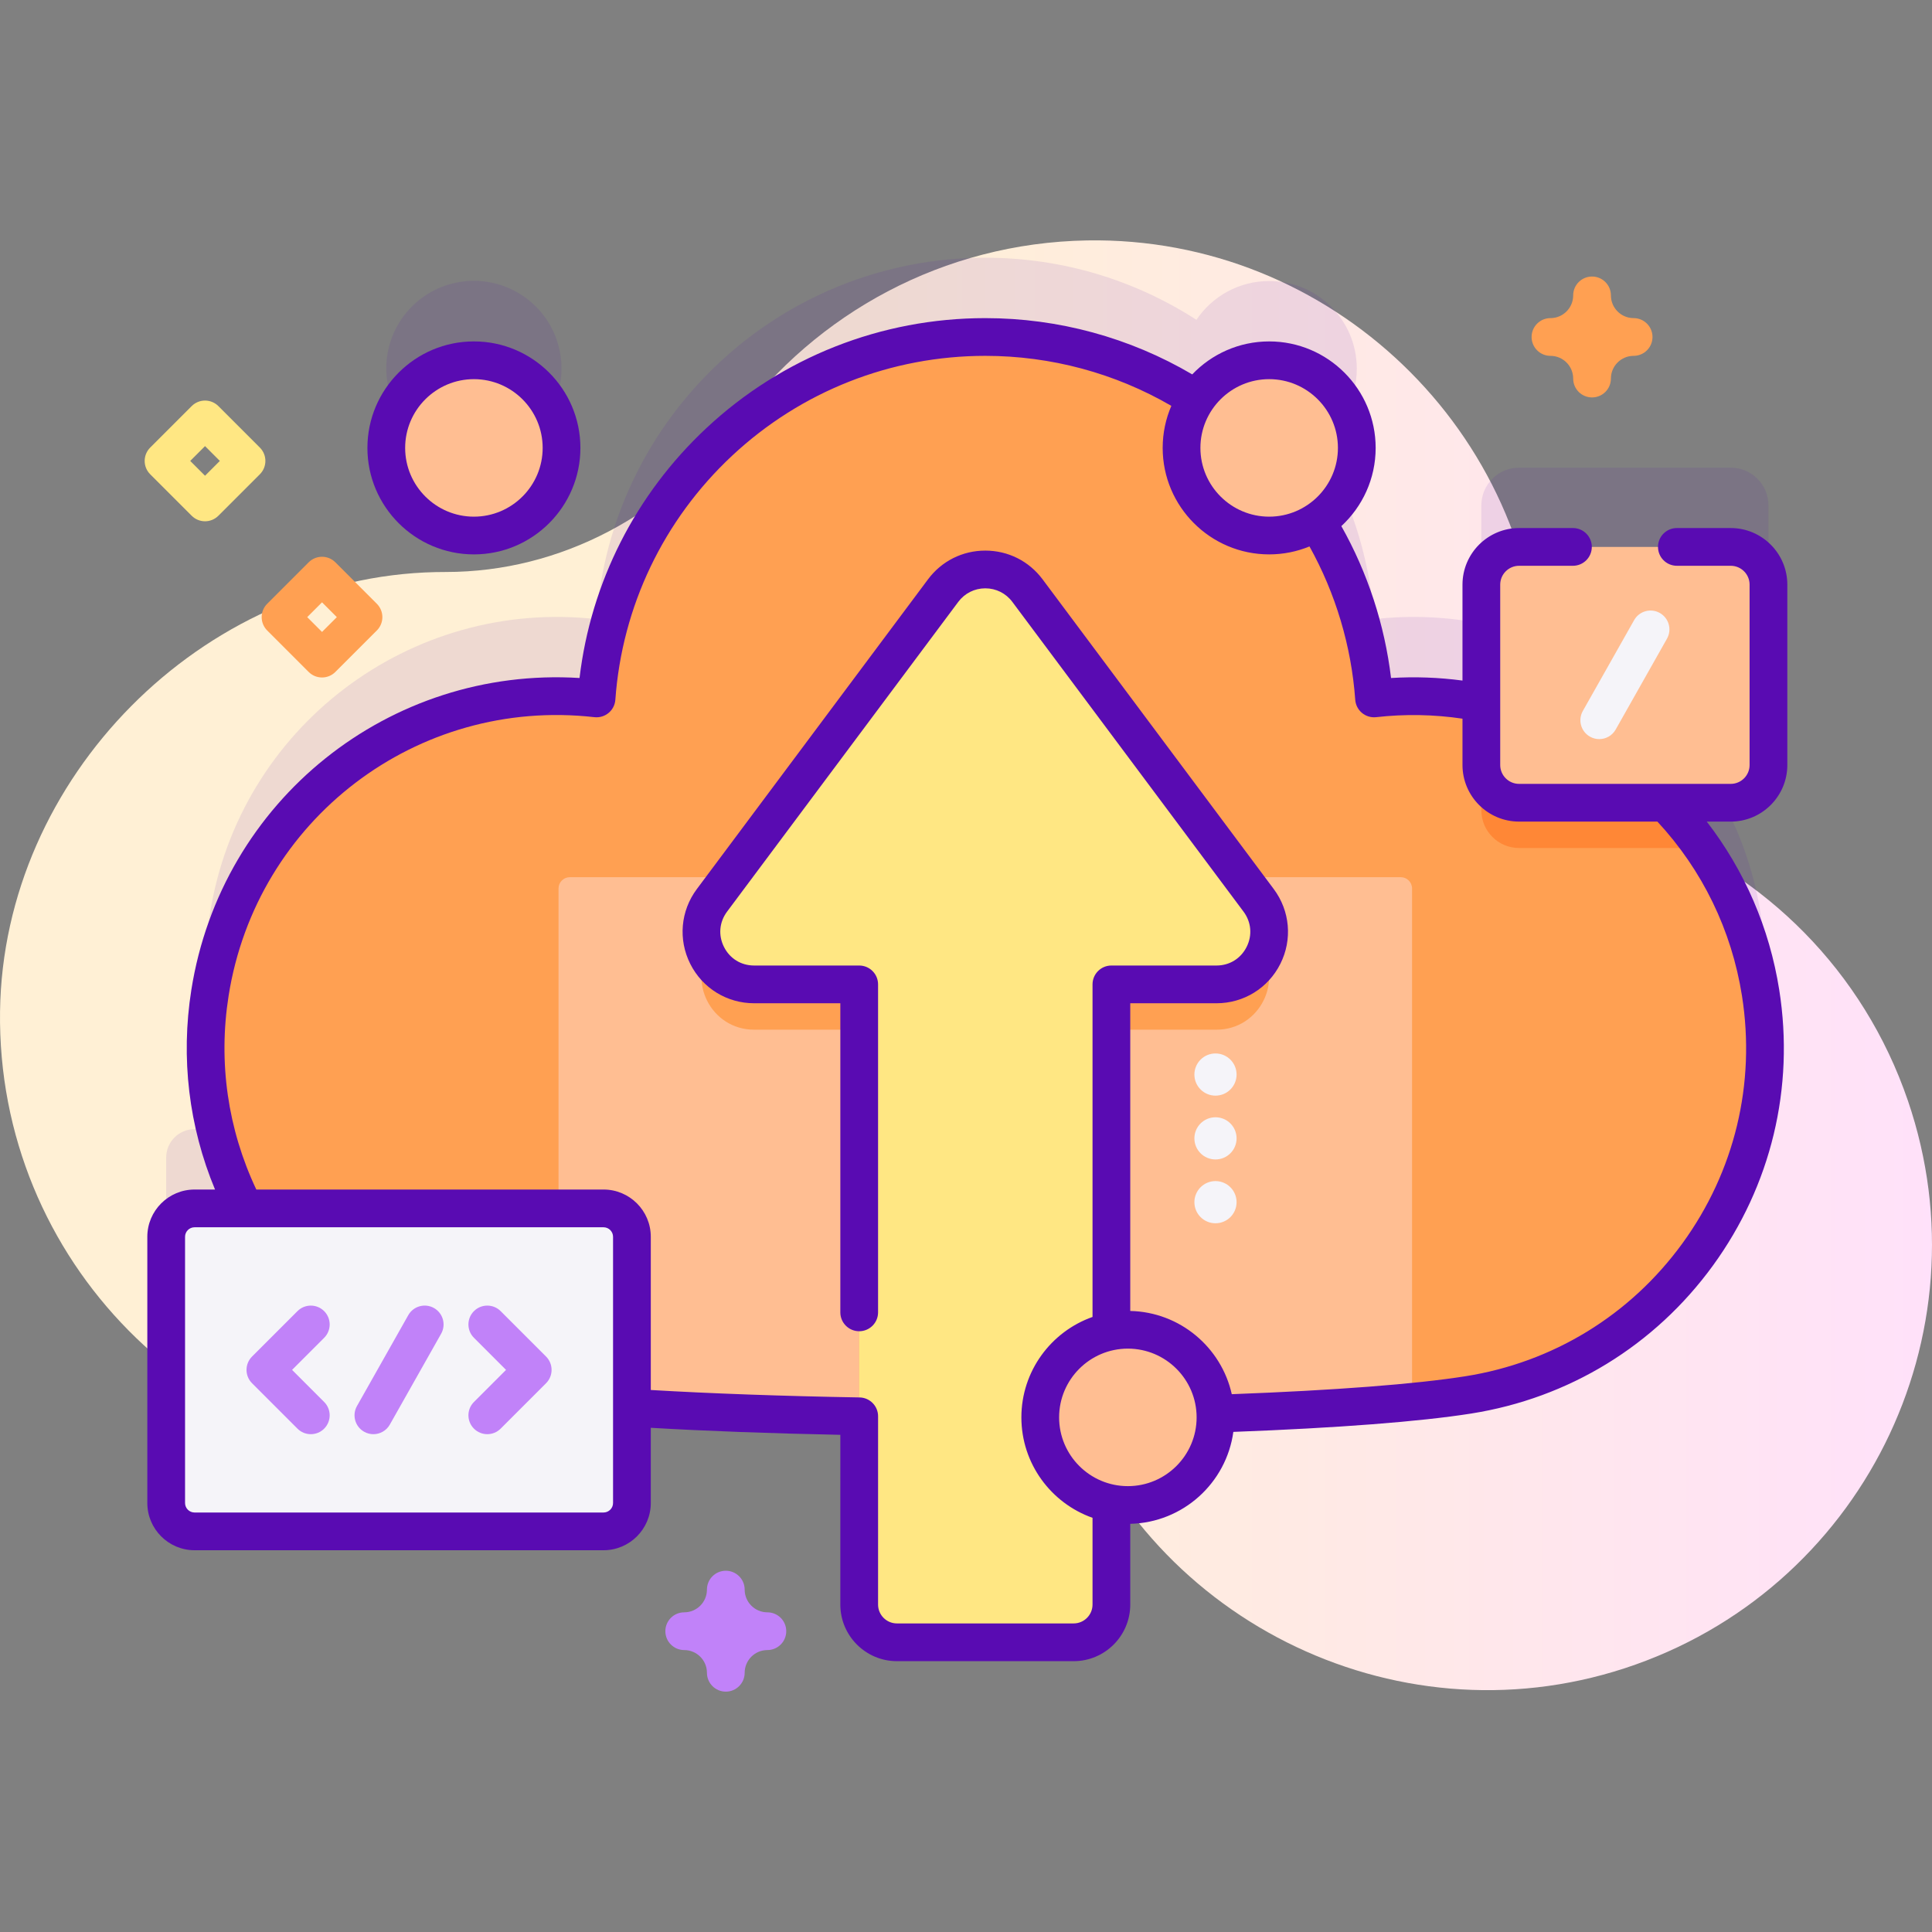 <?xml version="1.0" encoding="iso-8859-1"?>
<!-- Generator: Adobe Illustrator 23.0.3, SVG Export Plug-In . SVG Version: 6.00 Build 0)  -->
<svg version="1.1" id="Capa_1" xmlns="http://www.w3.org/2000/svg" xmlns:xlink="http://www.w3.org/1999/xlink" x="0px" y="0px"
	 viewBox="0 0 512 512" style="enable-background:new 0 0 512 512;" xml:space="preserve">
<rect x="0" y="0" width="512" height="512" fill="#808080" stroke="none"/>
<g>
	<linearGradient id="SVGID_1_" gradientUnits="userSpaceOnUse" x1="225.816" y1="255.803" x2="864.887" y2="255.803">
		<stop  offset="7.011211e-04" style="stop-color:#FFF0D5"/>
		<stop  offset="0.511" style="stop-color:#FFDFFF"/>
		<stop  offset="1" style="stop-color:#D9CEFF"/>
	</linearGradient>
	<path style="fill:url(#SVGID_1_);" d="M505.626,291.72c-11.826-34.61-38.138-60.16-69.852-72.202
		c-16.43-6.239-27.346-21.856-27.587-39.429c-0.005-0.384-0.012-0.769-0.021-1.154c-1.507-64.582-55.488-116.33-120.077-115.221
		c-38.094,0.654-71.788,19.355-92.905,47.92c-18.185,24.599-46.49,39.965-77.08,39.949c-0.898,0-1.797,0.009-2.7,0.029
		C53.487,152.967,0.837,206.09,0.011,268.016C-0.869,333.948,52.313,387.67,118.043,387.67c50.947,0,94.349-32.277,110.886-77.497
		c4.327-11.832,17.152-18.174,29.283-14.772c0.151,0.042,0.303,0.085,0.455,0.126c11.099,3.064,18.458,13.64,17.55,25.119
		c-1.217,15.383,0.581,31.255,5.798,46.796c20.521,61.135,87.188,94.685,148.493,74.68
		C493.219,421.658,526.887,353.938,505.626,291.72z"/>
	<g>
		<path style="opacity:0.1;fill:#590BB2;" d="M468.66,181.732v-47.796c0-5.523-4.478-10.001-10.001-10.001h-56.086
			c-5.523,0-10.001,4.477-10.001,10.001v31.305c-9.155-1.804-18.718-2.254-28.434-1.152c-1.231-17.122-6.64-33.085-15.205-46.884
			c6.394-4.136,10.63-11.324,10.63-19.507c0-12.825-10.396-23.221-23.221-23.221c-8.033,0-15.113,4.08-19.282,10.28
			c-16.123-10.409-35.328-16.454-55.947-16.454c-54.524,0-99.177,42.243-103.026,95.786c-49.267-5.589-94.646,28.595-102.446,78.05
			c-3.203,20.311,0.423,40.119,9.168,57.098H51.564c-4.155,0-7.523,3.368-7.523,7.523v70.548c0,4.155,3.368,7.523,7.523,7.523
			h108.378c4.155,0,7.523-3.368,7.523-7.523v-25.244c66.44,4.305,179.97,3.174,221.625-3.399
			c50.817-8.02,85.512-55.716,77.492-106.534c-3.118-19.76-12.24-37.076-25.208-50.396h17.284
			C464.182,191.733,468.66,187.256,468.66,181.732z"/>
		
			<ellipse transform="matrix(0.973 -0.23 0.23 0.973 -19.087 31.468)" style="opacity:0.1;fill:#590BB2;" cx="125.591" cy="97.698" rx="23.221" ry="23.221"/>
		<g>
			<g>
				<path style="fill:#FFA052;" d="M466.582,263.131c-7.804-49.451-53.182-83.629-102.444-78.041
					c-3.849-53.542-48.502-95.786-103.026-95.786s-99.177,42.243-103.026,95.786c-49.267-5.589-94.646,28.595-102.446,78.05
					c-8.014,50.818,26.685,98.511,77.504,106.526c50.332,7.937,205.612,7.942,255.946-0.002
					C439.907,361.645,474.602,313.948,466.582,263.131z"/>
				<path style="fill:#FF8736;" d="M451.246,224.732h-48.674c-5.52,0-10.001-4.47-10.001-10.001V186.24
					C416.454,190.94,437.535,204.881,451.246,224.732z"/>
				<path style="fill:#FFBE92;" d="M374.211,235.463v136.04c-55.314,5.49-170.873,5.49-226.197,0v-136.04c0-1.657,1.343-3,3-3
					h220.197C372.867,232.463,374.211,233.806,374.211,235.463z"/>
				<path style="fill:#FFA052;" d="M333.548,250.594l-6.811-9.125H195.488l-6.811,9.125c-6.86,9.201-0.3,22.282,11.171,22.282H227.7
					v102.458c21.912,0.38,44.923,0.38,66.825,0V272.876h27.852C333.848,272.876,340.408,259.795,333.548,250.594z"/>
				<path style="fill:#FFE783;" d="M199.848,260.874h27.847v164.351c0,5.523,4.477,10.001,10.001,10.001h46.833
					c5.523,0,10.001-4.478,10.001-10.001V260.874h27.847c11.473,0,18.034-13.085,11.172-22.279l-61.264-82.081
					c-5.575-7.469-16.768-7.469-22.343,0l-61.264,82.081C181.814,247.79,188.375,260.874,199.848,260.874z"/>
				<g>
					<path style="fill:#F5F4F9;" d="M159.942,405.831H51.564c-4.155,0-7.523-3.368-7.523-7.523v-70.548
						c0-4.155,3.368-7.523,7.523-7.523h108.378c4.155,0,7.523,3.368,7.523,7.523v70.548
						C167.465,402.463,164.097,405.831,159.942,405.831z"/>
					<g>
						<g>
							<g>
								<path style="fill:#C182F9;" d="M82.368,380.073c-1.28,0-2.56-0.488-3.536-1.465l-12.037-12.037
									c-1.953-1.953-1.953-5.12,0-7.072l12.037-12.037c1.951-1.952,5.12-1.952,7.071,0c1.953,1.953,1.953,5.12,0,7.072l-8.5,8.501
									l8.5,8.501c1.953,1.953,1.953,5.12,0,7.072C84.928,379.584,83.648,380.073,82.368,380.073z"/>
							</g>
							<g>
								<path style="fill:#C182F9;" d="M129.138,345.997c1.28,0,2.56,0.488,3.536,1.465l12.037,12.037
									c1.953,1.953,1.953,5.12,0,7.072l-12.037,12.037c-1.952,1.952-5.12,1.952-7.071,0c-1.953-1.953-1.953-5.12,0-7.072
									l8.5-8.501l-8.5-8.501c-1.953-1.953-1.953-5.12,0-7.072C126.578,346.485,127.858,345.997,129.138,345.997z"/>
							</g>
						</g>
						<g>
							<path style="fill:#C182F9;" d="M98.951,380.074c-0.833,0-1.677-0.209-2.454-0.647c-2.406-1.358-3.254-4.408-1.896-6.814
								l13.594-24.074c1.358-2.405,4.409-3.253,6.813-1.896c2.406,1.358,3.254,4.408,1.896,6.814l-13.594,24.074
								C102.391,379.159,100.696,380.074,98.951,380.074z"/>
						</g>
					</g>
				</g>
				<g>
					<path style="fill:#FFBE92;" d="M458.659,212.735h-56.086c-5.523,0-10.001-4.477-10.001-10.001v-47.796
						c0-5.523,4.477-10.001,10.001-10.001h56.086c5.523,0,10.001,4.477,10.001,10.001v47.796
						C468.66,208.257,464.182,212.735,458.659,212.735z"/>
					<g>
						<g>
							<path style="fill:#F5F4F9;" d="M423.815,195.873c-0.833,0-1.677-0.209-2.453-0.647c-2.405-1.358-3.254-4.408-1.896-6.813
								l13.593-24.072c1.358-2.404,4.409-3.253,6.812-1.896c2.405,1.358,3.254,4.408,1.896,6.813l-13.593,24.072
								C427.254,194.958,425.56,195.873,423.815,195.873z"/>
						</g>
					</g>
				</g>
				<circle style="fill:#FFBE92;" cx="298.896" cy="375.621" r="23.221"/>
				<circle style="fill:#FFBE92;" cx="125.591" cy="118.699" r="23.221"/>
				<g>
					<circle style="fill:#FFBE92;" cx="336.342" cy="118.699" r="23.221"/>
					<g>
						<path style="fill:#590BB2;" d="M473.66,202.734v-47.796c0-8.271-6.729-15.001-15-15.001h-14.272c-2.761,0-5,2.238-5,5
							s2.239,5,5,5h14.272c2.757,0,5,2.243,5,5.001v47.796c0,2.758-2.243,5.001-5,5.001h-56.086c-2.757,0-5.001-2.243-5.001-5.001
							v-47.796c0-2.758,2.244-5.001,5.001-5.001h14.272c2.761,0,5-2.238,5-5s-2.239-5-5-5h-14.272
							c-8.271,0-15.001,6.729-15.001,15.001v25.418c-6.262-0.834-12.599-1.067-18.931-0.677
							c-1.693-14.114-6.197-27.889-13.171-40.254c5.586-5.16,9.093-12.54,9.093-20.725c0-15.561-12.66-28.221-28.221-28.221
							c-8.01,0-15.246,3.36-20.388,8.739c-16.579-9.755-35.484-14.913-54.842-14.913c-27.555,0-53.81,10.356-73.93,29.161
							c-18.776,17.55-30.59,40.901-33.601,66.211c-50.295-3.131-94.938,32.321-102.88,82.685
							c-2.845,18.044-0.661,36.19,6.284,52.877h-5.421c-6.905,0-12.523,5.617-12.523,12.522v70.548
							c0,6.905,5.618,12.522,12.523,12.522h108.378c6.905,0,12.523-5.617,12.523-12.522v-19.927
							c14.646,0.855,31.858,1.493,50.234,1.862l-0.004,44.982c0,8.271,6.729,15.001,15,15.001h46.833
							c8.271,0,15.001-6.729,15.001-15.001v-21.4c13.971-0.31,25.465-10.818,27.319-24.36c27.679-1.042,49.434-2.717,63.021-4.862
							c25.897-4.086,48.652-18.014,64.074-39.215c15.422-21.202,21.665-47.141,17.578-73.037
							c-2.588-16.399-9.185-31.645-19.208-44.617h6.346C466.931,217.734,473.66,211.005,473.66,202.734z M336.342,100.479
							c10.047,0,18.221,8.174,18.221,18.221s-8.174,18.221-18.221,18.221c-10.047,0-18.221-8.174-18.221-18.221
							S326.295,100.479,336.342,100.479z M162.465,398.309c0,1.391-1.132,2.522-2.523,2.522H51.564
							c-1.391,0-2.523-1.132-2.523-2.522v-70.548c0-1.391,1.132-2.522,2.523-2.522h108.378c1.391,0,2.523,1.132,2.523,2.522V398.309
							z M298.896,393.842c-10.047,0-18.221-8.174-18.221-18.221c0-10.048,8.174-18.222,18.221-18.222
							c10.047,0,18.221,8.174,18.221,18.222C317.117,385.668,308.943,393.842,298.896,393.842z M461.643,263.91
							c3.67,23.259-1.936,46.554-15.787,65.596c-13.851,19.042-34.288,31.55-57.546,35.221c-13.212,2.085-34.572,3.72-61.876,4.747
							c-2.77-12.415-13.737-21.765-26.905-22.058v-81.542h22.847c7.211,0,13.699-4.004,16.931-10.45
							c3.232-6.445,2.561-14.04-1.752-19.819l-61.264-82.081c-3.61-4.836-9.143-7.61-15.178-7.61c-6.036,0-11.568,2.774-15.179,7.61
							l-61.264,82.082c-4.313,5.778-4.985,13.373-1.752,19.818c3.232,6.446,9.72,10.45,16.931,10.45h22.847v81.917
							c0,2.762,2.239,5,5,5s5-2.238,5-5v-86.917c0-2.762-2.239-5-5-5h-27.847c-3.456,0-6.443-1.844-7.992-4.933
							s-1.24-6.586,0.827-9.355l61.264-82.08c1.704-2.283,4.316-3.593,7.165-3.593c2.849,0,5.46,1.31,7.165,3.592l61.264,82.081
							c2.067,2.77,2.376,6.267,0.827,9.355s-4.536,4.933-7.992,4.933h-27.847c-2.761,0-5,2.238-5,5v88.13
							c-10.97,3.872-18.854,14.339-18.854,26.617c0,12.278,7.885,22.744,18.854,26.616v22.988c0,2.758-2.244,5.001-5.001,5.001
							h-46.833c-2.757,0-5-2.243-5-5.001l0.005-49.89c0-2.728-2.186-4.952-4.914-4.999c-20.336-0.352-39.392-1.033-55.321-1.973
							v-40.603c0-6.905-5.618-12.522-12.523-12.522H67.925c-7.571-16.014-10.122-33.719-7.346-51.318
							c7.372-46.748,49.949-79.187,96.943-73.862c1.357,0.156,2.711-0.251,3.758-1.121c1.048-0.87,1.695-2.13,1.793-3.488
							c1.777-24.722,12.764-47.691,30.937-64.677c18.261-17.067,42.091-26.467,67.102-26.467c17.39,0,34.376,4.58,49.306,13.253
							c-1.476,3.42-2.297,7.186-2.297,11.141c0,15.561,12.66,28.221,28.221,28.221c3.78,0,7.387-0.752,10.685-2.107
							c6.921,12.436,11.103,26.419,12.125,40.635c0.098,1.358,0.745,2.618,1.793,3.488c1.047,0.869,2.4,1.273,3.758,1.121
							c7.641-0.864,15.323-0.723,22.87,0.4v12.276c0,8.271,6.729,15.001,15.001,15.001h36.652
							C451.146,230.572,458.899,246.52,461.643,263.91z"/>
						<path style="fill:#590BB2;" d="M125.591,146.92c15.561,0,28.221-12.66,28.221-28.221s-12.66-28.221-28.221-28.221
							s-28.221,12.66-28.221,28.221S110.03,146.92,125.591,146.92z M125.591,100.479c10.047,0,18.221,8.174,18.221,18.221
							s-8.174,18.221-18.221,18.221c-10.047,0-18.221-8.174-18.221-18.221S115.544,100.479,125.591,100.479z"/>
					</g>
				</g>
				<g>
					<circle style="fill:#F5F4F9;" cx="322.117" cy="318.59" r="5.59"/>
					<circle style="fill:#F5F4F9;" cx="322.117" cy="301.678" r="5.59"/>
					<circle style="fill:#F5F4F9;" cx="322.117" cy="284.767" r="5.59"/>
				</g>
			</g>
			<path style="fill:#FFA052;" d="M85.337,179.54c-1.28,0-2.559-0.488-3.536-1.465L70.807,167.08
				c-0.938-0.938-1.464-2.209-1.464-3.535s0.527-2.598,1.465-3.536l10.995-10.994c1.952-1.951,5.118-1.951,7.07,0l10.995,10.994
				c0.938,0.938,1.465,2.21,1.465,3.536s-0.527,2.598-1.464,3.535l-10.995,10.995C87.896,179.052,86.617,179.54,85.337,179.54z
				 M81.414,163.545l3.924,3.924l3.924-3.924l-3.924-3.924L81.414,163.545z"/>
			<path style="fill:#FFE783;" d="M54.335,138.145L54.335,138.145c-1.326,0-2.598-0.526-3.536-1.465l-10.995-10.995
				c-1.953-1.952-1.953-5.118,0-7.07l10.995-10.995c0.938-0.938,2.209-1.465,3.536-1.465s2.598,0.526,3.536,1.465l10.995,10.995
				c1.953,1.952,1.953,5.118,0,7.07L57.871,136.68C56.933,137.618,55.661,138.145,54.335,138.145z M50.411,122.15l3.924,3.924
				l3.924-3.924l-3.924-3.924L50.411,122.15z"/>
			<path style="fill:#C182F9;" d="M192.346,448.303c-2.761,0-5-2.238-5-5c0-3.318-2.7-6.019-6.019-6.019c-2.761,0-5-2.238-5-5
				s2.239-5,5-5c3.319,0,6.019-2.7,6.019-6.02c0-2.762,2.239-5,5-5s5,2.238,5,5c0,3.319,2.7,6.02,6.019,6.02c2.761,0,5,2.238,5,5
				s-2.239,5-5,5c-3.319,0-6.019,2.7-6.019,6.019C197.346,446.065,195.107,448.303,192.346,448.303z"/>
			<path style="fill:#FFA052;" d="M421.909,105.323c-2.761,0-5-2.238-5-5c0-3.318-2.7-6.019-6.019-6.019c-2.761,0-5-2.238-5-5
				s2.239-5,5-5c3.319,0,6.019-2.7,6.019-6.02c0-2.762,2.239-5,5-5s5,2.238,5,5c0,3.319,2.7,6.02,6.019,6.02c2.761,0,5,2.238,5,5
				s-2.239,5-5,5c-3.319,0-6.019,2.7-6.019,6.019C426.909,103.085,424.67,105.323,421.909,105.323z"/>
		</g>
	</g>
</g>
<g>
</g>
<g>
</g>
<g>
</g>
<g>
</g>
<g>
</g>
<g>
</g>
<g>
</g>
<g>
</g>
<g>
</g>
<g>
</g>
<g>
</g>
<g>
</g>
<g>
</g>
<g>
</g>
<g>
</g>
</svg>
